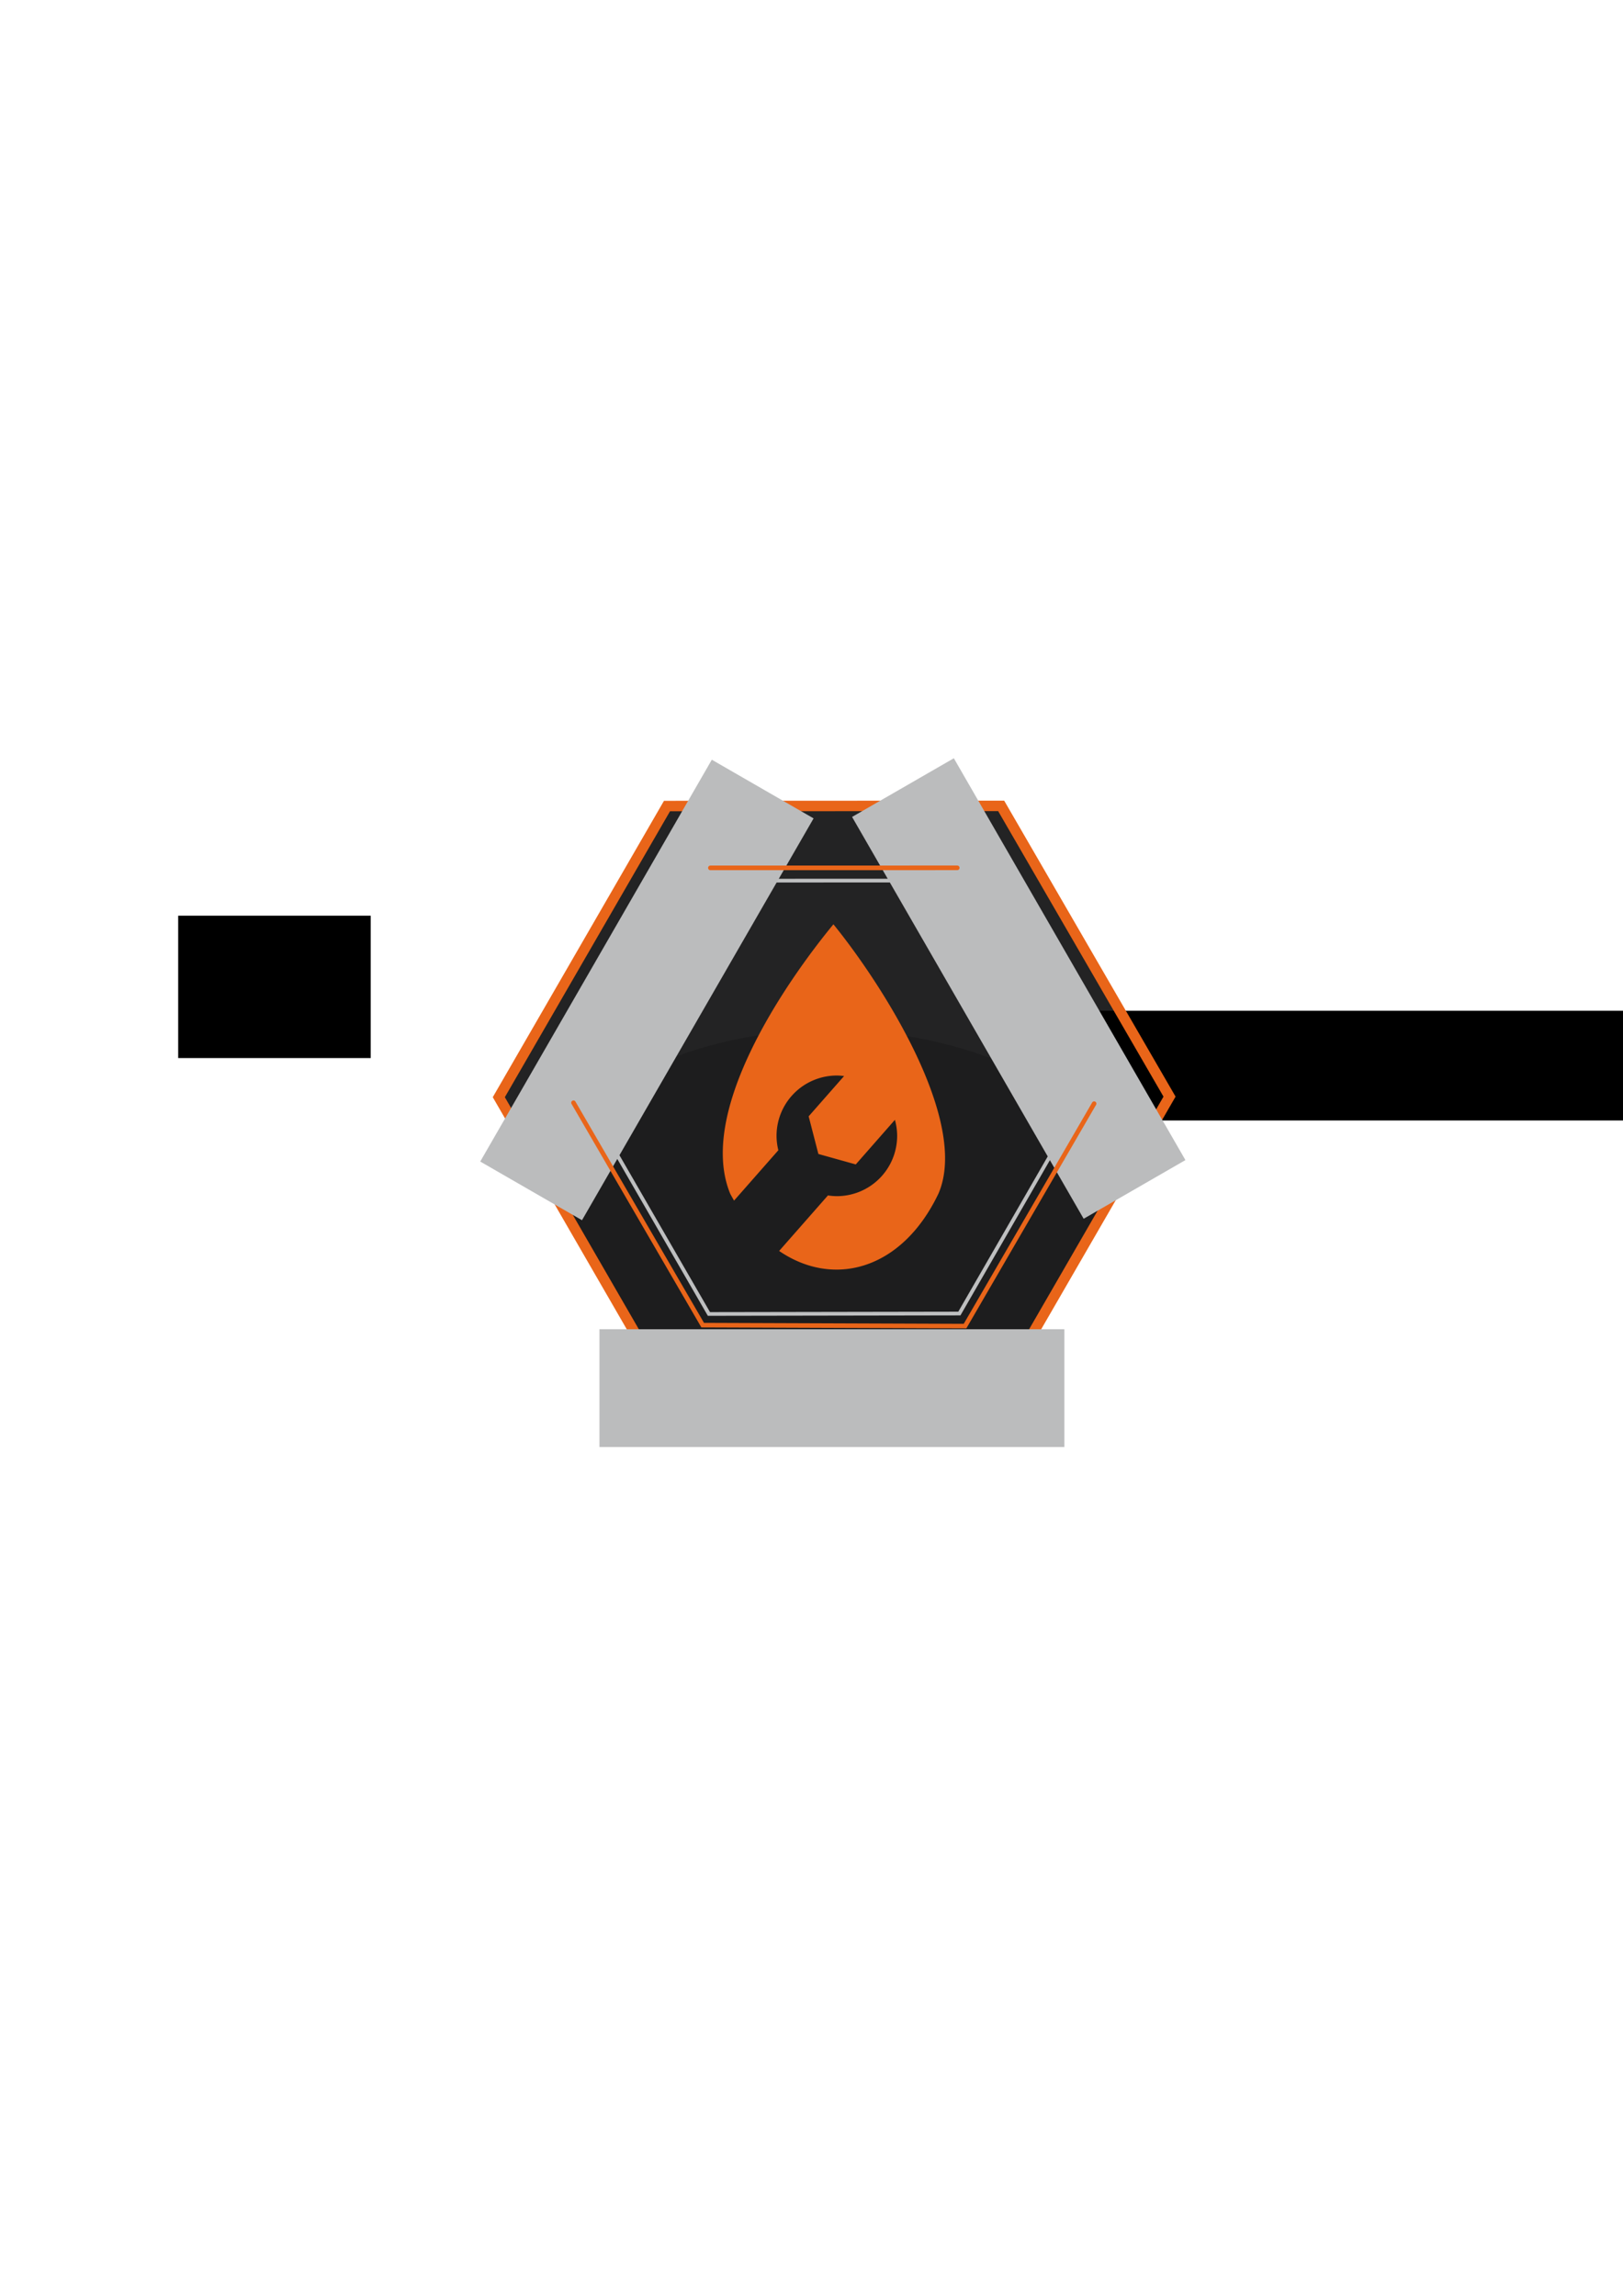 <?xml version="1.0" encoding="UTF-8" standalone="no"?>
<!-- Created with Inkscape (http://www.inkscape.org/) -->

<svg
   width="210mm"
   height="297mm"
   viewBox="0 0 210 297"
   version="1.1"
   id="svg8"
   inkscape:version="1.2.2 (732a01da63, 2022-12-09)"
   sodipodi:docname="Repair &amp; Refuel.svg"
   xmlns:inkscape="http://www.inkscape.org/namespaces/inkscape"
   xmlns:sodipodi="http://sodipodi.sourceforge.net/DTD/sodipodi-0.dtd"
   xmlns="http://www.w3.org/2000/svg"
   xmlns:svg="http://www.w3.org/2000/svg"
   xmlns:rdf="http://www.w3.org/1999/02/22-rdf-syntax-ns#"
   xmlns:cc="http://creativecommons.org/ns#"
   xmlns:dc="http://purl.org/dc/elements/1.1/">
  <defs
     id="defs2" />
  <sodipodi:namedview
     id="base"
     pagecolor="#ffffff"
     bordercolor="#666666"
     borderopacity="1.0"
     inkscape:pageopacity="0.0"
     inkscape:pageshadow="2"
     inkscape:zoom="2"
     inkscape:cx="309"
     inkscape:cy="586.5"
     inkscape:document-units="mm"
     inkscape:current-layer="layer1"
     showgrid="false"
     inkscape:snap-bbox="false"
     inkscape:snap-grids="true"
     inkscape:snap-page="true"
     inkscape:snap-others="true"
     inkscape:snap-object-midpoints="true"
     inkscape:window-width="3840"
     inkscape:window-height="1529"
     inkscape:window-x="-8"
     inkscape:window-y="1072"
     inkscape:window-maximized="1"
     inkscape:showpageshadow="2"
     inkscape:pagecheckerboard="0"
     inkscape:deskcolor="#d1d1d1" />
  <g
     inkscape:label="Ebene 1"
     inkscape:groupmode="layer"
     id="layer1">
    <path
       style="fill:#232324;stroke:none;stroke-width:0.265;stroke-linecap:butt;stroke-linejoin:miter;stroke-opacity:1;stroke-miterlimit:4;stroke-dasharray:none;fill-opacity:1"
       d="m 86.172,179.415 -21.624,-37.421 21.756,-37.679 43.247,-0.033 21.802,37.613 -21.756,37.679 -43.424,-0.159"
       id="path1086"
       inkscape:connector-curvature="0"
       inkscape:export-xdpi="331.41281"
       inkscape:export-ydpi="331.41281" />
    <flowRoot
       xml:space="preserve"
       id="flowRoot972"
       style="font-style:normal;font-variant:normal;font-weight:normal;font-stretch:normal;font-size:40px;line-height:1.25;font-family:Titillium;-inkscape-font-specification:'Titillium, Normal';font-variant-ligatures:normal;font-variant-caps:normal;font-variant-numeric:normal;font-feature-settings:normal;text-align:start;letter-spacing:0px;word-spacing:0px;writing-mode:lr-tb;text-anchor:start;fill:#000000;fill-opacity:1;stroke:none"
       transform="matrix(0.265,0,0,0.265,39.876,-30.711)"><flowRegion
         id="flowRegion974"><rect
           id="rect976"
           width="335"
           height="53.571"
           x="343.571"
           y="609.305" /></flowRegion><flowPara
         id="flowPara978"
         style="font-style:normal;font-variant:normal;font-weight:normal;font-stretch:normal;font-size:12px;font-family:Titillium;-inkscape-font-specification:'Titillium, Normal';font-variant-ligatures:normal;font-variant-caps:normal;font-variant-numeric:normal;font-feature-settings:normal;text-align:start;writing-mode:lr-tb;text-anchor:start" /></flowRoot>
    <path
       style="fill:#1d1d1e;fill-opacity:1;stroke:none;stroke-width:0.265px;stroke-linecap:butt;stroke-linejoin:miter;stroke-opacity:1"
       d="M 86.172,179.415 68.957,149.718 c 17.426,-22.322 60.025,-21.646 77.922,0 l -17.283,29.856 z"
       id="path839"
       inkscape:connector-curvature="0"
       sodipodi:nodetypes="ccccc"
       inkscape:export-xdpi="331.41281"
       inkscape:export-ydpi="331.41281" />
    <path
       sodipodi:type="star"
       style="opacity:1;fill:none;fill-opacity:1;stroke:#e96519;stroke-width:1.207;stroke-linecap:butt;stroke-linejoin:miter;stroke-miterlimit:4;stroke-dasharray:none;stroke-dashoffset:0;stroke-opacity:1;paint-order:normal"
       id="path835"
       sodipodi:sides="6"
       sodipodi:cx="-6.2177081"
       sodipodi:cy="107.29375"
       sodipodi:r1="38.695255"
       sodipodi:r2="33.511074"
       sodipodi:arg1="-0.52359878"
       sodipodi:arg2="0"
       inkscape:flatsided="true"
       inkscape:rounded="0"
       inkscape:randomized="-0.002"
       d="m 27.324,87.916 -0.001,38.79 -33.599,19.234 -33.377,-19.253 0.001,-38.79 33.376,-19.304 z"
       inkscape:transform-center-x="-0.048158058"
       inkscape:transform-center-y="0.0093139567"
       transform="matrix(0.971,0.561,-0.561,0.971,174.115,41.171)"
       inkscape:export-xdpi="331.41281"
       inkscape:export-ydpi="331.41281" />
    <path
       sodipodi:type="star"
       style="opacity:1;fill:none;fill-opacity:1;stroke:#bebfc0;stroke-width:0.578;stroke-linecap:butt;stroke-linejoin:miter;stroke-miterlimit:4;stroke-dasharray:none;stroke-dashoffset:0;stroke-opacity:1;paint-order:normal"
       id="path835-1"
       sodipodi:sides="6"
       sodipodi:cx="-6.2177081"
       sodipodi:cy="107.29375"
       sodipodi:r1="38.695255"
       sodipodi:r2="33.511074"
       sodipodi:arg1="-0.52359878"
       sodipodi:arg2="0"
       inkscape:flatsided="true"
       inkscape:rounded="0"
       inkscape:randomized="-0.002"
       d="m 27.324,87.916 -0.001,38.79 -33.599,19.234 -33.377,-19.253 0.001,-38.79 33.376,-19.304 z"
       inkscape:transform-center-x="0.034623217"
       inkscape:transform-center-y="0.021464652"
       transform="matrix(-0.724,0.418,-0.418,-0.724,148.26,222.212)"
       inkscape:export-xdpi="331.41281"
       inkscape:export-ydpi="331.41281" />
    <flowRoot
       xml:space="preserve"
       id="flowRoot900"
       style="font-style:normal;font-variant:normal;font-weight:300;font-stretch:normal;font-size:21.333px;line-height:1.25;font-family:Titillium;-inkscape-font-specification:'Titillium, Light';font-variant-ligatures:normal;font-variant-caps:normal;font-variant-numeric:normal;font-feature-settings:normal;text-align:center;letter-spacing:0px;word-spacing:0px;writing-mode:lr-tb;text-anchor:middle;fill:#bbbcbd;fill-opacity:1;stroke:none;stroke-opacity:1"
       transform="matrix(0.132,0.229,-0.229,0.132,213.107,32.97)"
       inkscape:export-xdpi="331.41281"
       inkscape:export-ydpi="331.41281"><flowRegion
         id="flowRegion902"
         style="font-style:normal;font-variant:normal;font-weight:300;font-stretch:normal;font-size:21.333px;font-family:Titillium;-inkscape-font-specification:'Titillium, Light';font-variant-ligatures:normal;font-variant-caps:normal;font-variant-numeric:normal;font-feature-settings:normal;text-align:center;writing-mode:lr-tb;text-anchor:middle;fill:#bbbcbd;fill-opacity:1;stroke:none;stroke-opacity:1"><rect
           id="rect904"
           width="227"
           height="57.5"
           x="44"
           y="417.02"
           style="font-style:normal;font-variant:normal;font-weight:300;font-stretch:normal;font-size:21.333px;font-family:Titillium;-inkscape-font-specification:'Titillium, Light';font-variant-ligatures:normal;font-variant-caps:normal;font-variant-numeric:normal;font-feature-settings:normal;text-align:center;writing-mode:lr-tb;text-anchor:middle;fill:#bbbcbd;fill-opacity:1;stroke:none;stroke-opacity:1" /></flowRegion><flowPara
         id="flowPara906"
         style="-inkscape-font-specification:'Titillium Web';font-family:'Titillium Web';font-weight:normal;font-style:normal;font-stretch:normal;font-variant:normal">R  E  F  U  E  L</flowPara></flowRoot>
    <flowRoot
       xml:space="preserve"
       id="flowRoot900-9"
       style="font-style:normal;font-variant:normal;font-weight:300;font-stretch:normal;font-size:21.333px;line-height:1.25;font-family:Titillium;-inkscape-font-specification:'Titillium, Light';font-variant-ligatures:normal;font-variant-caps:normal;font-variant-numeric:normal;font-feature-settings:normal;text-align:center;letter-spacing:0px;word-spacing:0px;writing-mode:lr-tb;text-anchor:middle;fill:#bbbcbd;fill-opacity:1;stroke:none;stroke-opacity:1"
       transform="matrix(0.132,-0.229,0.229,0.132,-39.168,105.294)"
       inkscape:export-xdpi="331.41281"
       inkscape:export-ydpi="331.41281"><flowRegion
         id="flowRegion902-2"
         style="font-style:normal;font-variant:normal;font-weight:300;font-stretch:normal;font-size:21.333px;font-family:Titillium;-inkscape-font-specification:'Titillium, Light';font-variant-ligatures:normal;font-variant-caps:normal;font-variant-numeric:normal;font-feature-settings:normal;text-align:center;writing-mode:lr-tb;text-anchor:middle;fill:#bbbcbd;fill-opacity:1;stroke:none;stroke-opacity:1"><rect
           id="rect904-6"
           width="227"
           height="57.5"
           x="44"
           y="417.02"
           style="font-style:normal;font-variant:normal;font-weight:300;font-stretch:normal;font-size:21.333px;font-family:Titillium;-inkscape-font-specification:'Titillium, Light';font-variant-ligatures:normal;font-variant-caps:normal;font-variant-numeric:normal;font-feature-settings:normal;text-align:center;writing-mode:lr-tb;text-anchor:middle;fill:#bbbcbd;fill-opacity:1;stroke:none;stroke-opacity:1" /></flowRegion><flowPara
         id="flowPara906-8"
         style="-inkscape-font-specification:'Titillium Web';font-family:'Titillium Web';font-weight:normal;font-style:normal;font-stretch:normal;font-variant:normal">R  E  P  A  I  R</flowPara></flowRoot>
    <flowRoot
       xml:space="preserve"
       id="flowRoot942"
       style="font-style:normal;font-variant:normal;font-weight:normal;font-stretch:normal;font-size:40px;line-height:1.25;font-family:Titillium;-inkscape-font-specification:'Titillium, Normal';font-variant-ligatures:normal;font-variant-caps:normal;font-variant-numeric:normal;font-feature-settings:normal;text-align:start;letter-spacing:0px;word-spacing:0px;writing-mode:lr-tb;text-anchor:start;fill:#000000;fill-opacity:1;stroke:none"
       transform="scale(0.265)"><flowRegion
         id="flowRegion944"><rect
           id="rect946"
           width="94"
           height="69.5"
           x="87"
           y="447.02" /></flowRegion><flowPara
         id="flowPara948" /></flowRoot>
    <path
       style="fill:none;stroke:#e96519;stroke-width:0.6;stroke-linecap:round;stroke-linejoin:miter;stroke-miterlimit:4;stroke-dasharray:none;stroke-opacity:1"
       d="m 91.919,112.274 31.938,-0.006"
       id="path1006"
       inkscape:connector-curvature="0"
       sodipodi:nodetypes="cc"
       inkscape:export-xdpi="331.41281"
       inkscape:export-ydpi="331.41281" />
    <flowRoot
       xml:space="preserve"
       id="flowRoot1012"
       style="font-style:normal;font-variant:normal;font-weight:normal;font-stretch:normal;font-size:40px;line-height:1.25;font-family:Titillium;-inkscape-font-specification:'Titillium, Normal';font-variant-ligatures:normal;font-variant-caps:normal;font-variant-numeric:normal;font-feature-settings:normal;text-align:start;letter-spacing:0px;word-spacing:0px;writing-mode:lr-tb;text-anchor:start;fill:#000000;fill-opacity:1;stroke:none"><flowRegion
         id="flowRegion1014"><rect
           id="rect1016"
           width="177.5"
           height="42"
           x="104"
           y="612.52" /></flowRegion><flowPara
         id="flowPara1018" /></flowRoot>
    <flowRoot
       xml:space="preserve"
       id="flowRoot900-9-4"
       style="font-style:normal;font-variant:normal;font-weight:300;font-stretch:normal;font-size:21.333px;line-height:1.25;font-family:Titillium;-inkscape-font-specification:'Titillium, Light';font-variant-ligatures:normal;font-variant-caps:normal;font-variant-numeric:normal;font-feature-settings:normal;text-align:center;letter-spacing:1px;word-spacing:0px;writing-mode:lr-tb;text-anchor:middle;fill:#bbbcbd;fill-opacity:1;stroke:none;stroke-opacity:1"
       transform="matrix(0.265,0,0,0.265,65.904,61.449)"
       inkscape:export-xdpi="331.41281"
       inkscape:export-ydpi="331.41281"><flowRegion
         id="flowRegion902-2-3"
         style="font-style:normal;font-variant:normal;font-weight:300;font-stretch:normal;font-size:21.333px;font-family:Titillium;-inkscape-font-specification:'Titillium, Light';font-variant-ligatures:normal;font-variant-caps:normal;font-variant-numeric:normal;font-feature-settings:normal;text-align:center;writing-mode:lr-tb;text-anchor:middle;fill:#bbbcbd;fill-opacity:1;stroke:none;stroke-opacity:1"><rect
           id="rect904-6-9"
           width="227"
           height="57.5"
           x="44"
           y="417.02"
           style="font-style:normal;font-variant:normal;font-weight:300;font-stretch:normal;font-size:21.333px;font-family:Titillium;-inkscape-font-specification:'Titillium, Light';font-variant-ligatures:normal;font-variant-caps:normal;font-variant-numeric:normal;font-feature-settings:normal;text-align:center;writing-mode:lr-tb;text-anchor:middle;fill:#bbbcbd;fill-opacity:1;stroke:none;stroke-opacity:1" /></flowRegion><flowPara
         id="flowPara906-8-96"
         style="font-style:normal;font-variant:normal;font-weight:normal;font-stretch:normal;font-size:18.667px;font-family:'Titillium Web';-inkscape-font-specification:'Titillium Web';font-variant-ligatures:normal;font-variant-caps:normal;font-variant-numeric:normal;font-feature-settings:normal;text-align:center;writing-mode:lr-tb;text-anchor:middle">S I N I S T E R</flowPara></flowRoot>
    <path
       style="fill:none;stroke:#e96519;stroke-width:0.588;stroke-linecap:round;stroke-linejoin:miter;stroke-miterlimit:4;stroke-dasharray:none;stroke-opacity:1"
       d="m 74.202,142.654 16.718,28.773 33.947,0.124 16.702,-28.778"
       id="path845"
       inkscape:connector-curvature="0"
       sodipodi:nodetypes="cccc"
       inkscape:export-xdpi="331.41281"
       inkscape:export-ydpi="331.41281" />
    <path
       style="fill:#e96519;fill-opacity:1;stroke:none;stroke-width:0.109px;stroke-linecap:butt;stroke-linejoin:miter;stroke-opacity:1"
       d="m 107.836,119.57 c -6.436,7.821 -17.666,24.344 -13.354,34.859 0.162,0.304 0.328,0.599 0.497,0.89 l 5.731,-6.517 a 7.803,7.803 0 0 1 -0.234,-1.862 7.803,7.803 0 0 1 7.803,-7.803 7.803,7.803 0 0 1 0.936,0.066 l -4.583,5.213 1.258,4.87 4.837,1.351 5.066,-5.769 a 7.803,7.803 0 0 1 0.288,2.071 7.803,7.803 0 0 1 -7.803,7.803 7.803,7.803 0 0 1 -1.15,-0.095 l -6.314,7.184 c 7.05,4.823 15.897,2.445 20.606,-7.402 4.06,-9.324 -7.192,-26.993 -13.586,-34.859 z"
       id="path815"
       inkscape:connector-curvature="0" />
  </g>
</svg>
